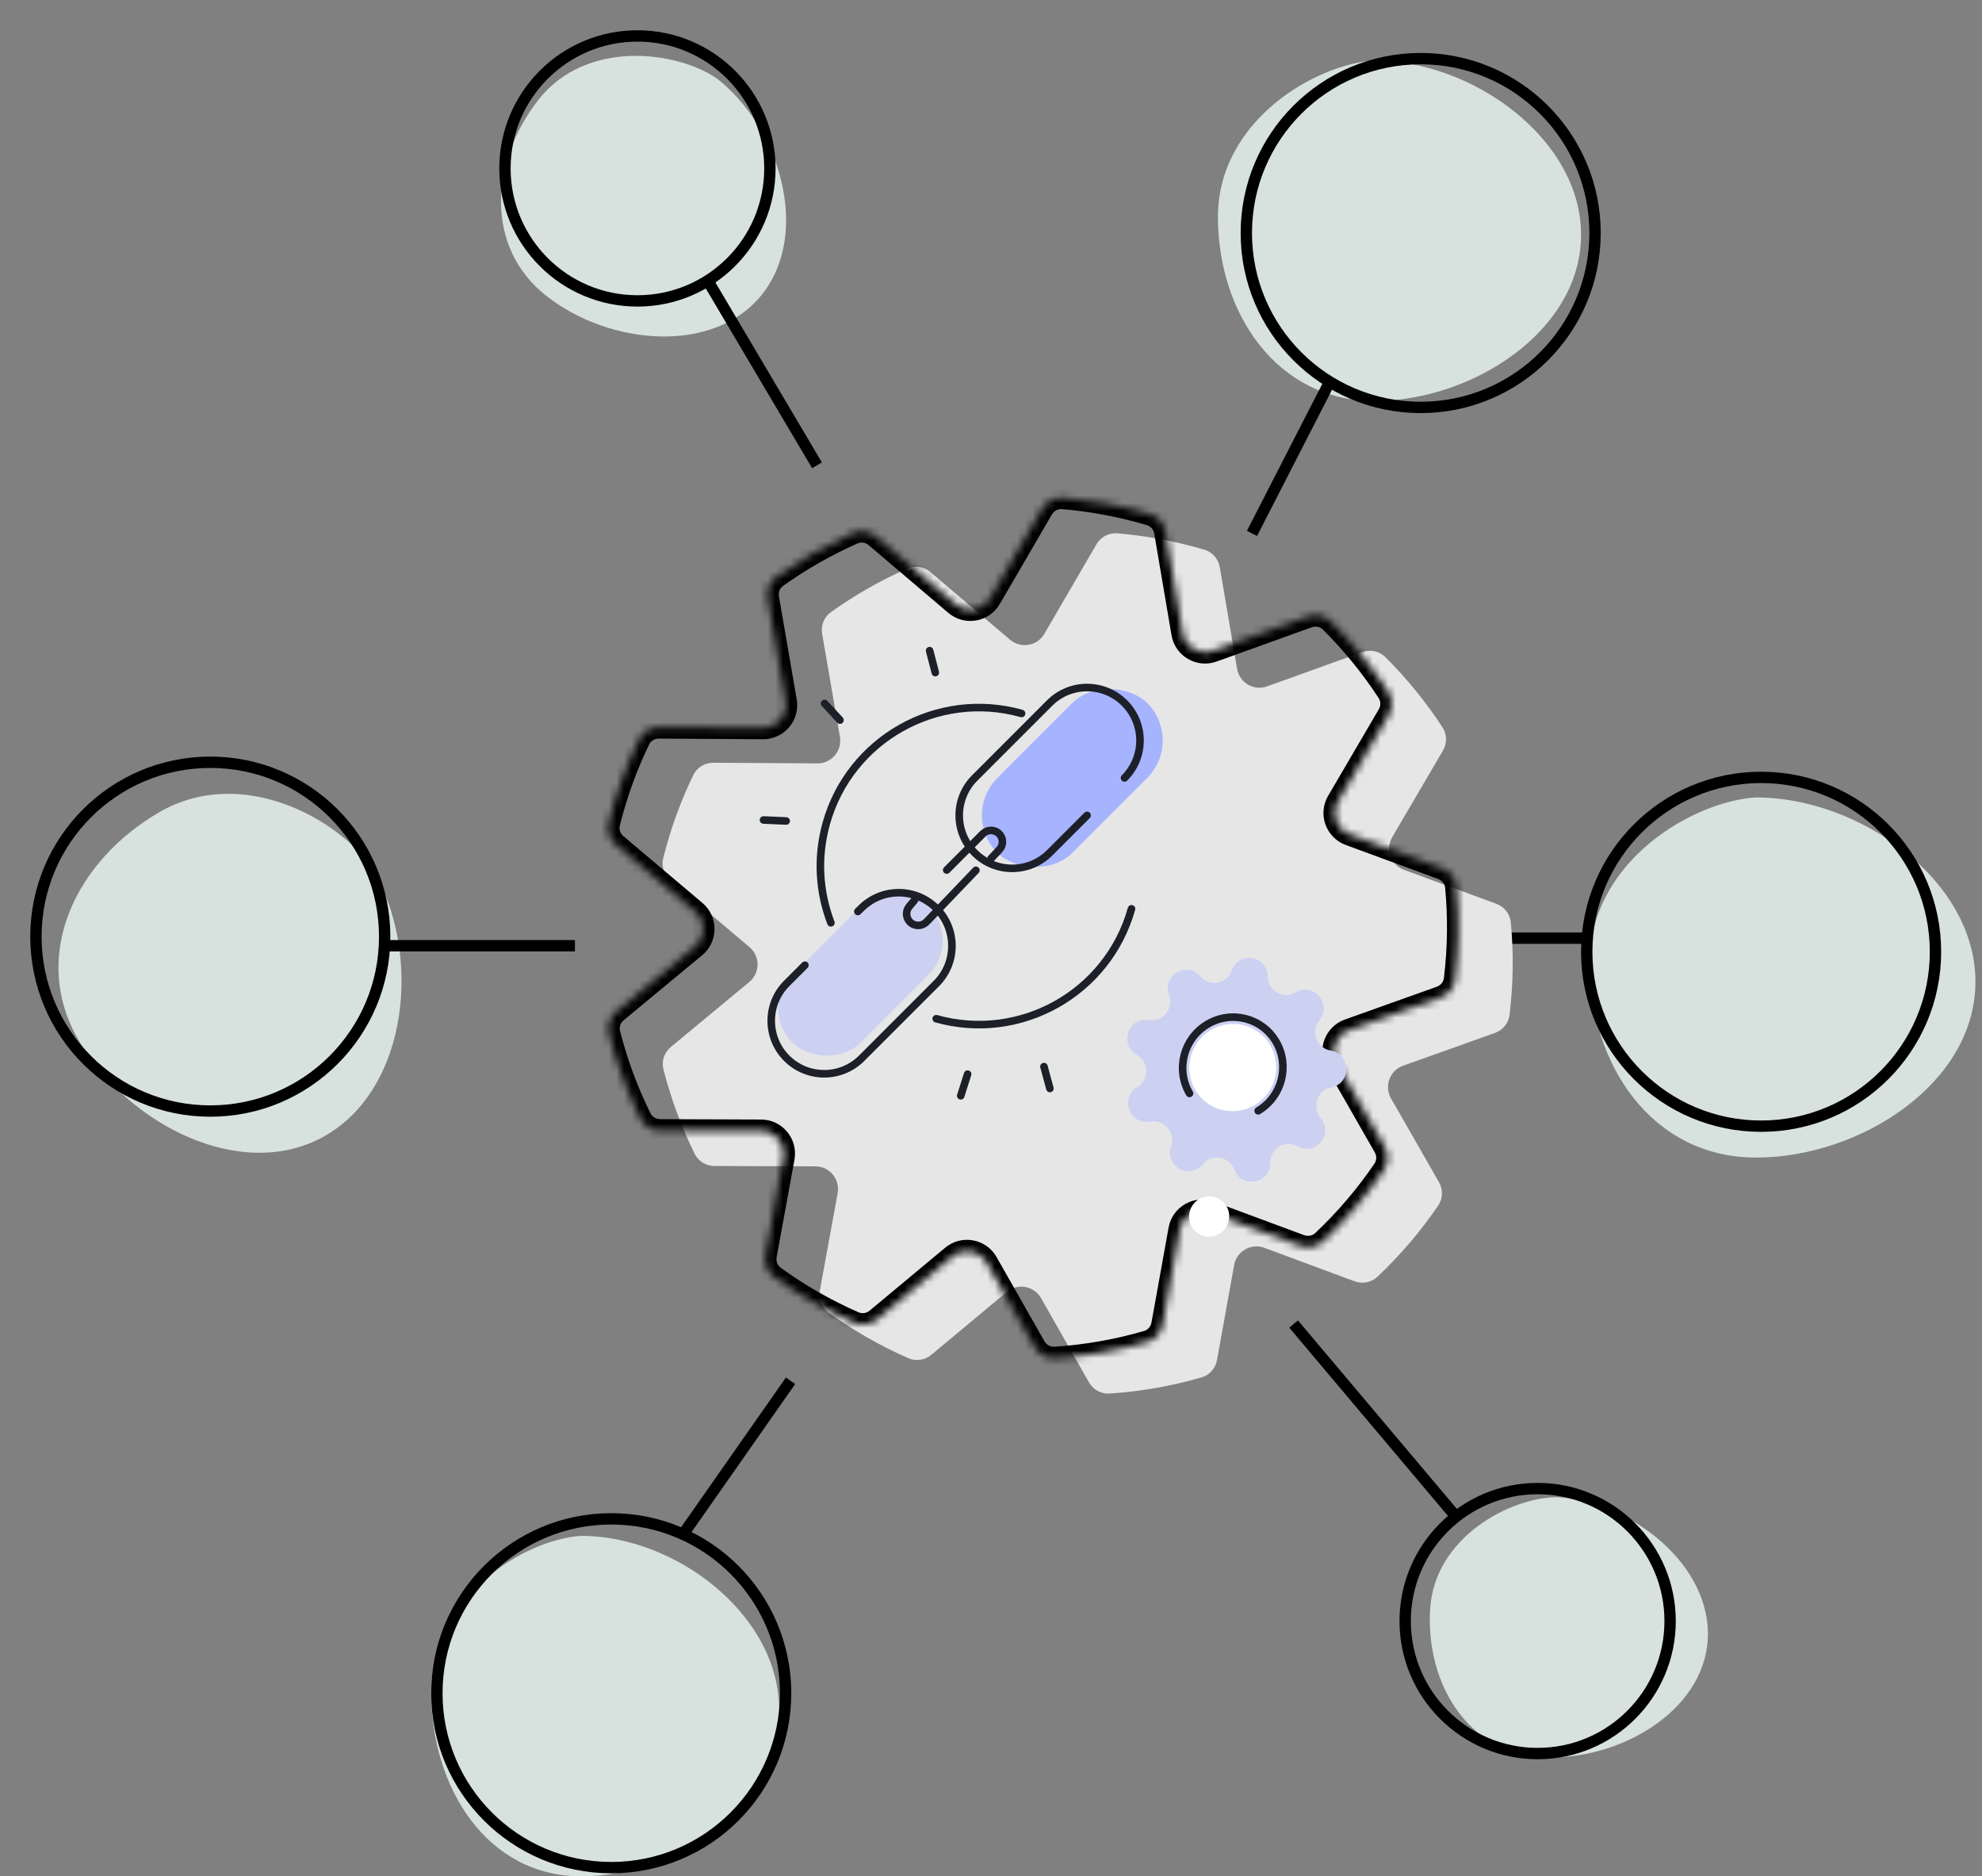 <svg width="262" height="248" viewBox="0 0 262 248" fill="none" xmlns="http://www.w3.org/2000/svg">
<rect x="0" y="0" width="262" height="248" fill="#808080" stroke="none"/>
<path d="M225.749 216.65C225.206 226.33 213.806 232.802 203.872 232.245C193.937 231.688 188.499 222.456 189.042 212.775C189.585 203.095 199.782 197.904 205.798 197.89C215.732 198.447 226.292 206.97 225.749 216.65Z" fill="#D7E2DE"/>
<circle cx="203.261" cy="214.261" r="17.511" stroke="black" stroke-width="1.5"/>
<path d="M171 175L192.5 200.5" stroke="black" stroke-width="1.5"/>
<path d="M103 226.036C103 238.716 89.25 248 76.835 248C64.42 248 57 236.343 57 223.663C57 210.983 69.342 203.459 76.835 203C89.25 203 103 213.356 103 226.036Z" fill="#D7E2DE"/>
<circle cx="80.8" cy="223.8" r="23.05" stroke="black" stroke-width="1.5"/>
<path d="M104.5 182.5L90.5 202.5" stroke="black" stroke-width="1.5"/>
<path d="M43.044 150.084C32.067 156.432 16.847 148.66 10.362 137.445C3.876 126.23 10.091 113.692 21.067 107.345C32.044 100.997 45.005 108.378 49.316 114.917C55.802 126.131 54.02 143.736 43.044 150.084Z" fill="#D7E2DE"/>
<circle cx="27.8" cy="123.8" r="23.05" stroke="black" stroke-width="1.5"/>
<path d="M76 125H51" stroke="black" stroke-width="1.5"/>
<path d="M100.82 38.804C94.493 46.92 80.635 45.67 72.306 39.177C63.978 32.683 64.817 21.341 71.144 13.226C77.472 5.11 89.506 6.749 94.762 10.374C103.091 16.868 107.148 30.688 100.82 38.804Z" fill="#D7E2DE"/>
<circle cx="84.261" cy="22.261" r="17.511" stroke="black" stroke-width="1.5"/>
<path d="M108 61.5L93.5 37" stroke="black" stroke-width="1.5"/>
<path d="M261.133 129.767C261.133 143.179 245.889 153 232.124 153C218.36 153 210.133 140.67 210.133 127.257C210.133 113.845 223.817 105.886 232.124 105.4C245.889 105.4 261.133 116.354 261.133 129.767Z" fill="#D7E2DE"/>
<circle cx="232.8" cy="125.8" r="23.05" stroke="black" stroke-width="1.5"/>
<path d="M209.5 124H198" stroke="black" stroke-width="1.5"/>
<path d="M209 31.036C209 43.716 194.652 53 181.697 53C168.742 53 161 41.343 161 28.663C161 15.983 173.878 8.459 181.697 8C194.652 8 209 18.356 209 31.036Z" fill="#D7E2DE"/>
<circle cx="187.8" cy="30.8" r="23.05" stroke="black" stroke-width="1.5"/>
<path d="M165.5 70.5L175.5 51" stroke="black" stroke-width="1.5"/>
<path d="M153.132 71.213C155.211 71.59 157.244 72.076 159.225 72.662C160.289 72.978 161.062 73.886 161.248 74.981L163.528 88.398C163.841 90.24 165.743 91.351 167.501 90.718L180.077 86.192C181.135 85.811 182.322 86.049 183.119 86.842C185.965 89.673 188.502 92.794 190.69 96.145C191.294 97.069 191.298 98.254 190.741 99.207L184.047 110.636C183.102 112.249 183.846 114.323 185.599 114.968L197.803 119.46C198.854 119.846 199.608 120.785 199.714 121.9C200.093 125.909 200.049 130.011 199.543 134.152C199.41 135.246 198.652 136.155 197.614 136.526L185.471 140.86C183.712 141.488 182.948 143.555 183.876 145.176L190.215 156.248C190.768 157.214 190.746 158.41 190.121 159.33C187.775 162.779 185.07 165.939 182.068 168.766C181.262 169.524 180.093 169.737 179.056 169.352L167.135 164.929C165.383 164.279 163.47 165.371 163.139 167.21L160.879 179.755C160.683 180.843 159.907 181.74 158.847 182.049C154.913 183.194 150.827 183.922 146.649 184.19C145.539 184.261 144.497 183.671 143.947 182.704L137.617 171.58C136.693 169.956 134.525 169.563 133.09 170.758L123.113 179.068C122.266 179.773 121.099 179.963 120.09 179.523C116.311 177.872 112.77 175.833 109.506 173.465C108.6 172.807 108.175 171.68 108.377 170.578L110.73 157.702C111.066 155.864 109.659 154.169 107.79 154.162L94.445 154.113C93.341 154.109 92.323 153.502 91.834 152.513C90.077 148.959 88.685 145.211 87.697 141.328C87.42 140.238 87.818 139.095 88.684 138.378L99.054 129.787C100.492 128.595 100.503 126.392 99.077 125.186L88.635 116.358C87.787 115.642 87.398 114.515 87.667 113.438C88.63 109.577 89.974 105.897 91.65 102.433C92.139 101.422 93.177 100.806 94.299 100.813L108.053 100.899C109.921 100.911 111.345 99.23 111.028 97.389L108.679 83.781C108.489 82.68 108.923 81.559 109.833 80.909C112.992 78.654 116.378 76.721 119.939 75.145C120.961 74.694 122.146 74.89 122.997 75.614L133.516 84.553C134.939 85.763 137.111 85.391 138.051 83.776L144.938 71.947C145.503 70.975 146.565 70.395 147.685 70.49C149.493 70.642 151.31 70.882 153.132 71.213Z" fill="#E6E6E6"/>
<mask id="path-20-inside-1_1003_4100" fill="white">
<path d="M145.944 66.52C148.024 66.898 150.057 67.383 152.037 67.97C153.102 68.285 153.875 69.194 154.061 70.288L156.34 83.706C156.653 85.548 158.556 86.659 160.314 86.026L172.89 81.5C173.948 81.119 175.135 81.357 175.932 82.15C178.778 84.981 181.315 88.101 183.503 91.452C184.106 92.377 184.111 93.562 183.553 94.514L176.859 105.944C175.915 107.556 176.658 109.63 178.412 110.276L190.616 114.767C191.666 115.154 192.421 116.093 192.526 117.208C192.905 121.217 192.861 125.319 192.356 129.46C192.222 130.554 191.465 131.463 190.427 131.833L178.284 136.168C176.524 136.796 175.761 138.862 176.689 140.484L183.028 151.556C183.58 152.521 183.559 153.717 182.933 154.637C180.588 158.087 177.882 161.247 174.88 164.073C174.075 164.832 172.906 165.044 171.869 164.659L159.947 160.236C158.196 159.587 156.283 160.678 155.951 162.517L153.691 175.063C153.496 176.15 152.72 177.048 151.659 177.357C147.726 178.502 143.64 179.229 139.462 179.497C138.351 179.569 137.31 178.979 136.759 178.011L130.43 166.888C129.506 165.264 127.338 164.87 125.902 166.066L115.925 174.376C115.079 175.081 113.912 175.271 112.902 174.83C109.124 173.18 105.583 171.141 102.319 168.772C101.413 168.115 100.988 166.987 101.189 165.886L103.543 153.009C103.879 151.171 102.471 149.477 100.603 149.47L87.257 149.421C86.154 149.417 85.135 148.81 84.647 147.821C82.89 144.266 81.498 140.519 80.51 136.635C80.232 135.546 80.631 134.403 81.496 133.686L91.866 125.095C93.305 123.903 93.316 121.7 91.889 120.494L81.447 111.666C80.6 110.95 80.211 109.822 80.479 108.746C81.443 104.884 82.786 101.205 84.463 97.74C84.951 96.73 85.99 96.113 87.112 96.12L100.865 96.207C102.734 96.218 104.158 94.538 103.84 92.697L101.492 79.089C101.302 77.988 101.736 76.866 102.646 76.217C105.804 73.962 109.191 72.028 112.752 70.453C113.773 70.001 114.958 70.198 115.809 70.921L126.328 79.86C127.752 81.07 129.924 80.698 130.864 79.084L137.75 67.254C138.316 66.283 139.377 65.703 140.497 65.797C142.305 65.95 144.123 66.19 145.944 66.52Z"/>
</mask>
<path d="M145.944 66.52L146.212 65.045L146.212 65.045L145.944 66.52ZM137.75 67.254L139.047 68.009L137.75 67.254ZM126.328 79.86L125.357 81.003L126.328 79.86ZM130.864 79.084L129.567 78.329L130.864 79.084ZM112.752 70.453L112.145 69.081L112.752 70.453ZM115.809 70.921L114.838 72.064L115.809 70.921ZM101.492 79.089L100.014 79.344L101.492 79.089ZM100.865 96.207L100.875 94.707L100.865 96.207ZM103.84 92.697L102.362 92.952L103.84 92.697ZM84.463 97.74L83.112 97.087L84.463 97.74ZM87.112 96.12L87.121 94.62L87.112 96.12ZM81.447 111.666L82.415 110.52L81.447 111.666ZM91.866 125.095L90.909 123.94L91.866 125.095ZM80.51 136.635L79.056 137.005L80.51 136.635ZM81.496 133.686L80.54 132.531L81.496 133.686ZM87.257 149.421L87.263 147.921L87.257 149.421ZM84.647 147.821L85.991 147.156L84.647 147.821ZM100.603 149.47L100.597 150.97L100.603 149.47ZM102.319 168.772L103.2 167.558L102.319 168.772ZM115.925 174.376L114.965 173.223L115.925 174.376ZM112.902 174.83L113.503 173.456L112.902 174.83ZM130.43 166.888L131.733 166.146L130.43 166.888ZM125.902 166.066L124.942 164.914L125.902 166.066ZM139.462 179.497L139.558 180.994L139.462 179.497ZM136.759 178.011L135.456 178.753L136.759 178.011ZM153.691 175.063L155.168 175.329L153.691 175.063ZM151.659 177.357L151.24 175.917L151.659 177.357ZM159.947 160.236L159.426 161.643L159.947 160.236ZM155.951 162.517L157.428 162.783L155.951 162.517ZM171.869 164.659L172.39 163.253L171.869 164.659ZM183.028 151.556L184.329 150.81L183.028 151.556ZM182.933 154.637L184.174 155.481L182.933 154.637ZM178.284 136.168L177.78 134.755L178.284 136.168ZM176.689 140.484L175.387 141.229L176.689 140.484ZM192.356 129.46L190.867 129.278L192.356 129.46ZM192.526 117.208L194.02 117.066L192.526 117.208ZM176.859 105.944L175.565 105.186L176.859 105.944ZM178.412 110.276L177.894 111.683L178.412 110.276ZM183.503 91.452L182.247 92.272L183.503 91.452ZM183.553 94.514L182.259 93.756L183.553 94.514ZM172.89 81.5L172.382 80.088L172.89 81.5ZM175.932 82.15L174.874 83.213L175.932 82.15ZM156.34 83.706L157.819 83.455L156.34 83.706ZM160.314 86.026L160.822 87.437L160.314 86.026ZM154.061 70.288L155.54 70.037L154.061 70.288ZM145.944 66.52L145.676 67.996C147.703 68.364 149.683 68.837 151.611 69.408L152.037 67.97L152.464 66.532C150.431 65.929 148.345 65.431 146.212 65.045L145.944 66.52ZM154.061 70.288L152.582 70.54L154.861 83.957L156.34 83.706L157.819 83.455L155.54 70.037L154.061 70.288ZM160.314 86.026L160.822 87.437L173.398 82.911L172.89 81.5L172.382 80.088L159.806 84.615L160.314 86.026ZM175.932 82.15L174.874 83.213C177.646 85.97 180.116 89.009 182.247 92.272L183.503 91.452L184.759 90.632C182.514 87.194 179.911 83.992 176.99 81.086L175.932 82.15ZM183.553 94.514L182.259 93.756L175.565 105.186L176.859 105.944L178.154 106.702L184.848 95.272L183.553 94.514ZM178.412 110.276L177.894 111.683L190.098 116.175L190.616 114.767L191.134 113.36L178.93 108.868L178.412 110.276ZM192.526 117.208L191.033 117.349C191.402 121.251 191.359 125.245 190.867 129.278L192.356 129.46L193.845 129.641C194.363 125.393 194.409 121.182 194.02 117.066L192.526 117.208ZM190.427 131.833L189.922 130.421L177.78 134.755L178.284 136.168L178.788 137.58L190.931 133.246L190.427 131.833ZM176.689 140.484L175.387 141.229L181.726 152.301L183.028 151.556L184.329 150.81L177.991 139.738L176.689 140.484ZM182.933 154.637L181.693 153.794C179.41 157.152 176.775 160.229 173.852 162.981L174.88 164.073L175.909 165.165C178.989 162.264 181.766 159.021 184.174 155.481L182.933 154.637ZM171.869 164.659L172.39 163.253L160.469 158.83L159.947 160.236L159.426 161.643L171.347 166.066L171.869 164.659ZM155.951 162.517L154.475 162.251L152.215 174.797L153.691 175.063L155.168 175.329L157.428 162.783L155.951 162.517ZM151.659 177.357L151.24 175.917C147.411 177.031 143.433 177.74 139.366 178L139.462 179.497L139.558 180.994C143.847 180.719 148.041 179.972 152.079 178.797L151.659 177.357ZM136.759 178.011L138.063 177.27L131.733 166.146L130.43 166.888L129.126 167.629L135.456 178.753L136.759 178.011ZM125.902 166.066L124.942 164.914L114.965 173.223L115.925 174.376L116.885 175.528L126.862 167.219L125.902 166.066ZM112.902 174.83L113.503 173.456C109.825 171.849 106.378 169.864 103.2 167.558L102.319 168.772L101.438 169.986C104.788 172.418 108.423 174.51 112.302 176.205L112.902 174.83ZM101.189 165.886L102.665 166.156L105.018 153.279L103.543 153.009L102.067 152.739L99.714 165.616L101.189 165.886ZM100.603 149.47L100.608 147.97L87.263 147.921L87.257 149.421L87.252 150.921L100.597 150.97L100.603 149.47ZM84.647 147.821L85.991 147.156C84.281 143.695 82.925 140.046 81.963 136.265L80.51 136.635L79.056 137.005C80.07 140.992 81.499 144.838 83.302 148.485L84.647 147.821ZM81.496 133.686L82.453 134.841L92.823 126.25L91.866 125.095L90.909 123.94L80.54 132.531L81.496 133.686ZM91.889 120.494L92.858 119.348L82.415 110.52L81.447 111.666L80.479 112.811L90.921 121.639L91.889 120.494ZM80.479 108.746L81.935 109.109C82.873 105.348 84.181 101.766 85.813 98.394L84.463 97.74L83.112 97.087C81.391 100.644 80.013 104.421 79.024 108.383L80.479 108.746ZM87.112 96.12L87.102 97.62L100.856 97.707L100.865 96.207L100.875 94.707L87.121 94.62L87.112 96.12ZM103.84 92.697L105.318 92.441L102.97 78.834L101.492 79.089L100.014 79.344L102.362 92.952L103.84 92.697ZM102.646 76.217L103.517 77.438C106.593 75.242 109.891 73.359 113.359 71.825L112.752 70.453L112.145 69.081C108.491 70.698 105.015 72.682 101.774 74.996L102.646 76.217ZM115.809 70.921L114.838 72.064L125.357 81.003L126.328 79.86L127.3 78.717L116.781 69.778L115.809 70.921ZM130.864 79.084L132.16 79.838L139.047 68.009L137.75 67.254L136.454 66.5L129.567 78.329L130.864 79.084ZM140.497 65.797L140.371 67.292C142.132 67.441 143.902 67.674 145.676 67.996L145.944 66.52L146.212 65.045C144.343 64.706 142.479 64.459 140.624 64.302L140.497 65.797ZM137.75 67.254L139.047 68.009C139.334 67.515 139.855 67.248 140.371 67.292L140.497 65.797L140.624 64.302C138.899 64.157 137.297 65.052 136.454 66.5L137.75 67.254ZM126.328 79.86L125.357 81.003C127.493 82.818 130.75 82.26 132.16 79.838L130.864 79.084L129.567 78.329C129.097 79.136 128.011 79.322 127.3 78.717L126.328 79.86ZM112.752 70.453L113.359 71.825C113.829 71.617 114.405 71.696 114.838 72.064L115.809 70.921L116.781 69.778C115.512 68.7 113.717 68.386 112.145 69.081L112.752 70.453ZM101.492 79.089L102.97 78.834C102.873 78.273 103.098 77.737 103.517 77.438L102.646 76.217L101.774 74.996C100.374 75.996 99.73 77.702 100.014 79.344L101.492 79.089ZM100.865 96.207L100.856 97.707C103.658 97.724 105.795 95.203 105.318 92.441L103.84 92.697L102.362 92.952C102.521 93.872 101.809 94.713 100.875 94.707L100.865 96.207ZM84.463 97.74L85.813 98.394C86.038 97.929 86.531 97.617 87.102 97.62L87.112 96.12L87.121 94.62C85.448 94.61 83.865 95.531 83.112 97.087L84.463 97.74ZM81.447 111.666L82.415 110.52C81.984 110.156 81.811 109.605 81.935 109.109L80.479 108.746L79.024 108.383C78.611 110.039 79.215 111.743 80.479 112.811L81.447 111.666ZM91.866 125.095L92.823 126.25C94.981 124.462 94.998 121.157 92.858 119.348L91.889 120.494L90.921 121.639C91.634 122.242 91.629 123.344 90.909 123.94L91.866 125.095ZM80.51 136.635L81.963 136.265C81.835 135.764 82.013 135.206 82.453 134.841L81.496 133.686L80.54 132.531C79.249 133.6 78.629 135.328 79.056 137.005L80.51 136.635ZM87.257 149.421L87.263 147.921C86.701 147.919 86.217 147.612 85.991 147.156L84.647 147.821L83.302 148.485C84.054 150.008 85.606 150.915 87.252 150.921L87.257 149.421ZM103.543 153.009L105.018 153.279C105.522 150.522 103.411 147.98 100.608 147.97L100.603 149.47L100.597 150.97C101.531 150.973 102.235 151.821 102.067 152.739L103.543 153.009ZM102.319 168.772L103.2 167.558C102.783 167.256 102.562 166.716 102.665 166.156L101.189 165.886L99.714 165.616C99.413 167.258 100.043 168.974 101.438 169.986L102.319 168.772ZM115.925 174.376L114.965 173.223C114.535 173.582 113.968 173.659 113.503 173.456L112.902 174.83L112.302 176.205C113.856 176.884 115.624 176.579 116.885 175.528L115.925 174.376ZM130.43 166.888L131.733 166.146C130.347 163.71 127.096 163.12 124.942 164.914L125.902 166.066L126.862 167.219C127.58 166.621 128.664 166.817 129.126 167.629L130.43 166.888ZM139.462 179.497L139.366 178C138.855 178.033 138.343 177.762 138.063 177.27L136.759 178.011L135.456 178.753C136.276 180.195 137.848 181.104 139.558 180.994L139.462 179.497ZM153.691 175.063L152.215 174.797C152.115 175.351 151.729 175.774 151.24 175.917L151.659 177.357L152.079 178.797C153.711 178.322 154.876 176.95 155.168 175.329L153.691 175.063ZM159.947 160.236L160.469 158.83C157.842 157.855 154.972 159.493 154.475 162.251L155.951 162.517L157.428 162.783C157.593 161.864 158.55 161.318 159.426 161.643L159.947 160.236ZM174.88 164.073L173.852 162.981C173.481 163.331 172.918 163.449 172.39 163.253L171.869 164.659L171.347 166.066C172.893 166.639 174.669 166.333 175.909 165.165L174.88 164.073ZM183.028 151.556L181.726 152.301C182.007 152.792 181.981 153.37 181.693 153.794L182.933 154.637L184.174 155.481C185.137 154.064 185.154 152.25 184.329 150.81L183.028 151.556ZM178.284 136.168L177.78 134.755C175.14 135.697 173.995 138.797 175.387 141.229L176.689 140.484L177.991 139.738C177.527 138.928 177.908 137.895 178.788 137.58L178.284 136.168ZM192.356 129.46L190.867 129.278C190.805 129.782 190.451 130.232 189.922 130.421L190.427 131.833L190.931 133.246C192.479 132.694 193.639 131.325 193.845 129.641L192.356 129.46ZM190.616 114.767L190.098 116.175C190.633 116.372 190.985 116.836 191.033 117.349L192.526 117.208L194.02 117.066C193.857 115.35 192.7 113.936 191.134 113.36L190.616 114.767ZM176.859 105.944L175.565 105.186C174.148 107.604 175.263 110.715 177.894 111.683L178.412 110.276L178.93 108.868C178.053 108.545 177.681 107.508 178.154 106.702L176.859 105.944ZM183.503 91.452L182.247 92.272C182.525 92.698 182.543 93.272 182.259 93.756L183.553 94.514L184.848 95.272C185.679 93.852 185.687 92.055 184.759 90.632L183.503 91.452ZM172.89 81.5L173.398 82.911C173.937 82.717 174.507 82.848 174.874 83.213L175.932 82.15L176.99 81.086C175.762 79.866 173.959 79.521 172.382 80.088L172.89 81.5ZM156.34 83.706L154.861 83.957C155.331 86.72 158.185 88.387 160.822 87.437L160.314 86.026L159.806 84.615C158.927 84.931 157.976 84.376 157.819 83.455L156.34 83.706ZM152.037 67.97L151.611 69.408C152.101 69.553 152.487 69.982 152.582 70.54L154.061 70.288L155.54 70.037C155.262 68.406 154.102 67.017 152.464 66.532L152.037 67.97Z" fill="black" mask="url(#path-20-inside-1_1003_4100)"/>
<rect x="126.899" y="107.774" width="28" height="14" rx="7" transform="rotate(-45 126.899 107.774)" fill="#A6B3FF"/>
<rect x="100.249" y="133.324" width="25.456" height="12.728" rx="6.364" transform="rotate(-45 100.249 133.324)" fill="#CCD1F2"/>
<path d="M106.399 127.575L104 129.975C101.266 132.708 101.266 137.14 104 139.874V139.874C106.734 142.608 111.166 142.608 113.9 139.874L123.776 129.998C126.522 127.251 126.522 122.798 123.776 120.052V120.052C121.048 117.324 116.631 117.303 113.877 120.006L113.399 120.475" stroke="#1D2028" stroke-linecap="round"/>
<path d="M143.698 107.774L138.749 112.723C136.015 115.457 131.583 115.457 128.849 112.723V112.723C126.115 109.99 126.115 105.558 128.849 102.824L138.749 92.924C141.482 90.191 145.914 90.191 148.648 92.924V92.924C151.382 95.658 151.382 100.09 148.648 102.824V102.824" stroke="#1D2028" stroke-linecap="round"/>
<path d="M129.006 115.03L122.483 121.843C121.888 122.464 120.899 122.475 120.292 121.867V121.867C119.727 121.302 119.69 120.399 120.207 119.791L120.899 118.975M131 113.475L132.103 112.302C132.663 111.707 132.648 110.775 132.071 110.198V110.198C131.48 109.607 130.521 109.607 129.931 110.199L125.146 114.997" stroke="#1D2028" stroke-linecap="round"/>
<path d="M149.574 120.117C146.458 131.259 134.899 137.766 123.757 134.649M135.042 94.3C123.9 91.184 112.341 97.69 109.225 108.832C107.964 113.339 108.278 117.914 109.836 121.97" stroke="#1D2028" stroke-linecap="round"/>
<path d="M123.641 88.903L122.885 86" stroke="#1D2028" stroke-linecap="round"/>
<path d="M111.036 95.178L109 92.975" stroke="#1D2028" stroke-linecap="round"/>
<path d="M103.923 108.511L100.926 108.38" stroke="#1D2028" stroke-linecap="round"/>
<path d="M138 140.975L138.787 143.87" stroke="#1D2028" stroke-linecap="round"/>
<path d="M127.909 141.975L127 144.834" stroke="#1D2028" stroke-linecap="round"/>
<path d="M154.537 131.518C153.57 128.931 156.888 126.945 158.673 129.043C159.901 130.487 162.21 130.051 162.83 128.258C163.733 125.653 167.543 126.293 167.581 129.056C167.606 130.956 169.656 132.124 171.272 131.158C173.622 129.754 176.142 132.719 174.414 134.854C173.225 136.323 174.058 138.548 175.913 138.86C178.61 139.314 178.661 143.218 175.976 143.726C174.129 144.076 173.355 146.316 174.581 147.761C176.364 149.861 173.921 152.876 171.536 151.52C169.895 150.587 167.876 151.795 167.9 153.696C167.934 156.459 164.141 157.175 163.171 154.589C162.504 152.809 160.185 152.42 158.995 153.888C157.265 156.021 153.896 154.103 154.796 151.497C155.415 149.704 153.881 147.899 152.034 148.247C149.349 148.752 147.981 145.097 150.329 143.691C151.944 142.723 151.913 140.347 150.273 139.412C147.89 138.053 149.163 134.372 151.86 134.823C153.716 135.133 155.202 133.298 154.537 131.518Z" fill="#CCD1F2"/>
<ellipse cx="5.772" cy="5.746" rx="5.772" ry="5.746" transform="matrix(0.858 -0.513 0.506 0.862 155.097 139.11)" fill="white"/>
<ellipse cx="2.664" cy="2.652" rx="2.664" ry="2.652" transform="matrix(0.858 -0.513 0.506 0.862 156.209 159.864)" fill="white"/>
<path d="M166.318 146.818C169.474 144.929 170.529 140.839 168.675 137.681C166.821 134.524 162.759 133.495 159.602 135.384C156.446 137.273 155.391 141.364 157.245 144.521" stroke="#1D2028" stroke-width="1.003" stroke-linecap="round" stroke-linejoin="round"/>
</svg>
